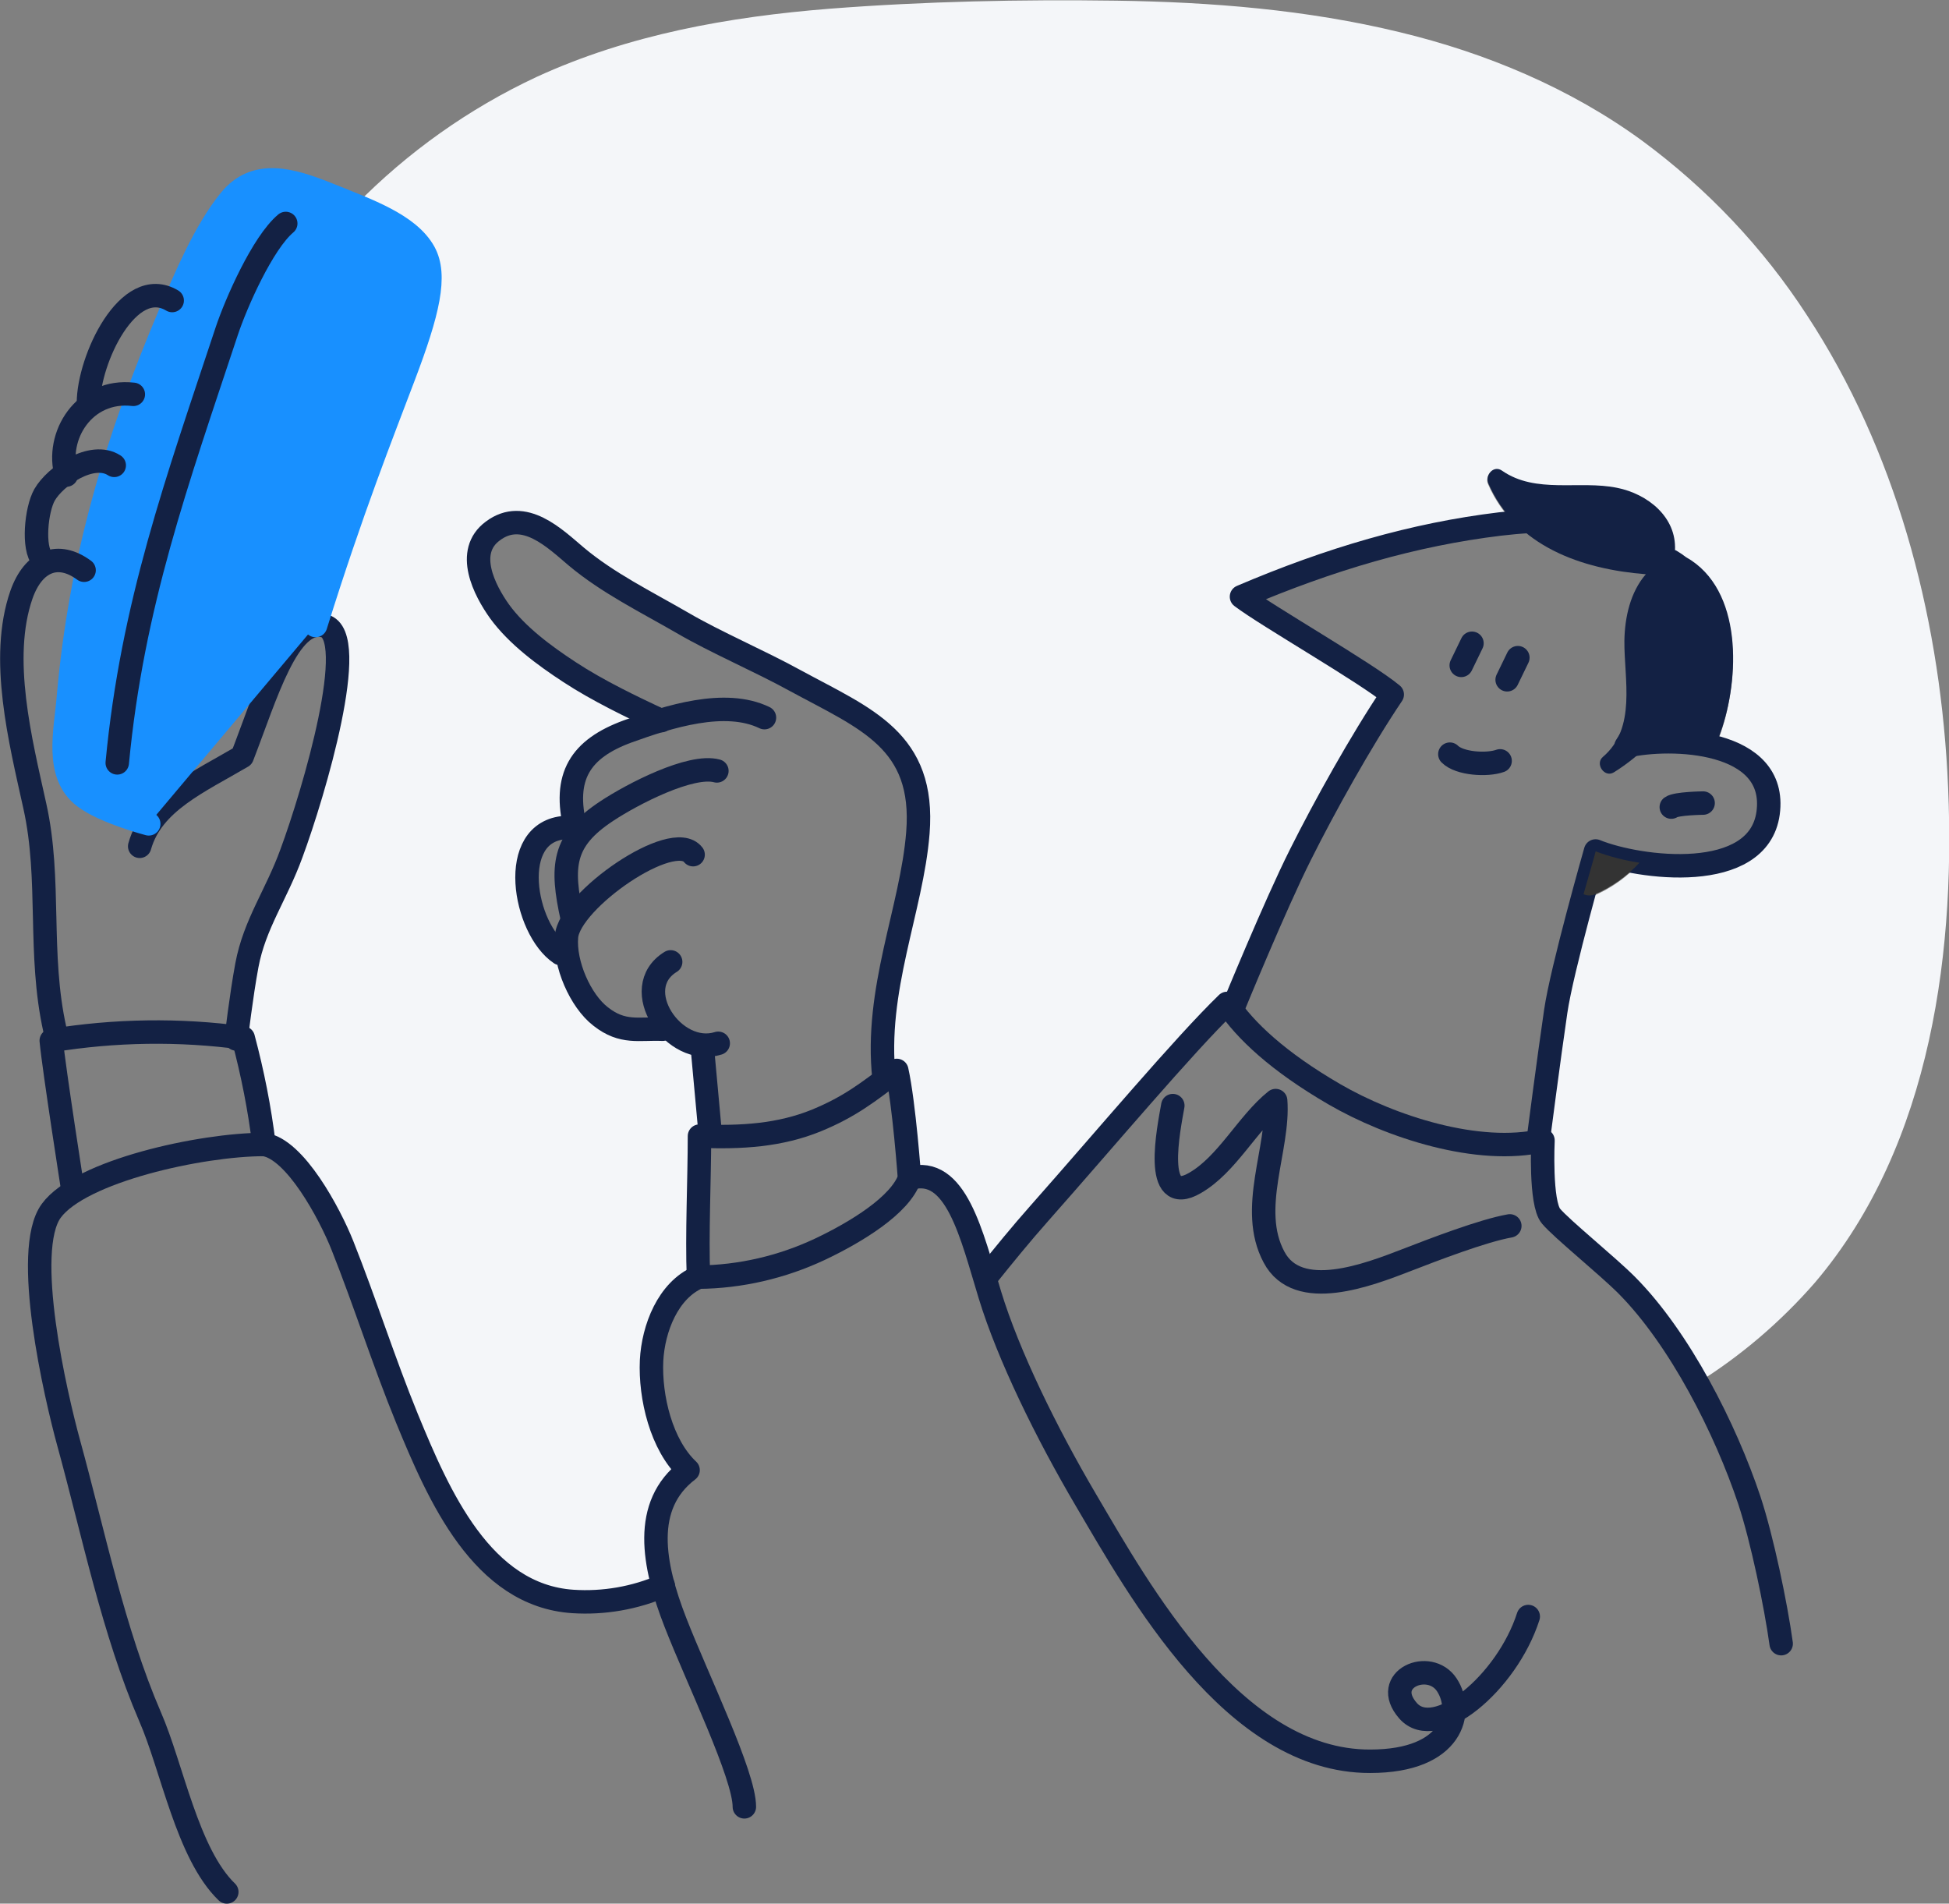 <?xml version="1.0" encoding="utf-8"?>
<!-- Generator: Adobe Illustrator 24.1.3, SVG Export Plug-In . SVG Version: 6.00 Build 0)  -->
<svg version="1.1" id="Layer_1" xmlns="http://www.w3.org/2000/svg" xmlns:xlink="http://www.w3.org/1999/xlink" x="0px" y="0px"
	 viewBox="0 0 581.8 568.2" style="enable-background:new 0 0 581.8 568.2;" xml:space="preserve">
<rect x="0" y="0" width="581.8" height="568.2" fill="#808080" stroke="none"/>
<style type="text/css">
	.st0{fill:#F4F6F9;}
	.st1{fill:none;stroke:#132144;stroke-width:7;stroke-linecap:round;stroke-linejoin:round;}
	.st2{fill:#1890FF;stroke:#1890FF;stroke-width:7;stroke-linecap:round;stroke-linejoin:round;}
	.st3{fill:#333333;}
	.st4{fill:#132144;}
</style>
<path id="BG" class="st0" d="M581.3,230.3c-2.7-47.7-15.5-96-41.9-136.2c-13.1-20.2-29.8-37.8-49.2-52.1
	c-21.5-15.7-46.6-26.2-72.4-32.4c-27.6-6.7-56.3-9-84.6-9.4S276,0.4,247.7,2.6c-30.1,2.4-60,7.7-87.6,20.4
	c-20.1,9.4-38.4,22.4-53.9,38.2c8.8,3.6,16.9,7.6,20.4,14.1c3.8,6.9,1.2,17.8-6,36.8c-6.5,17.2-15.6,40-26.4,74.6l0,0
	c0.9-0.1,1.8-0.1,2.6,0.1c10.8,2.8-3.1,49.8-9.8,67.9c-4.5,12.4-11,21.1-13.3,33.4c-1.5,8-2.9,19.1-3.2,21.5
	c0.6,0.1,1.3,0.2,1.9,0.3c2.8,10.5,4.9,21.1,6.2,31.8c9.3,1.3,19.6,20.6,23.4,30.1c6.8,17.1,12.3,34.6,19.3,51.7
	c9.5,23.1,22.4,52.8,49.5,54.6c9.2,0.6,18.5-1,27-4.7c-3.7-13.5-3.5-26.3,7.4-34.5c-7.9-7.5-11.4-21.8-10.9-32.7
	c0.5-9.6,4.8-21,14-24.9c-0.5-12.6,0.3-29.2,0.3-42.1c1.2,0,2.3,0.1,3.5,0.1l-0.4-1.9l-2.3-25.1l-0.1-0.2c-3.8-0.5-7.2-2.4-9.8-5.2
	l-1.9,0.6c-7.1-0.3-11.9,1.4-18.5-3.8c-4.7-3.6-8.5-10.9-9.8-17.7l-2.2-1.2c-10.9-7.3-16.1-36.5,1.5-37.6l2.7-1.2
	c-3.1-14.6,2.2-22.5,16-27.5c3-1.1,6.3-2.3,9.8-3.3c-8.6-4-19.1-9-27.1-14.3c-7.5-4.9-15.6-10.9-20.8-18
	c-4.6-6.4-10.5-17.9-2.1-24.1c9.3-7,18.6,2.3,24.9,7.6c9.4,7.9,20.8,13.5,31.7,19.8c10.1,5.9,22.9,11.3,33.8,17.3
	c21,11.4,38.7,17.8,36.5,45.4c-1.8,22.8-13,46.8-10.1,73.3v0.4c1.2-0.9,2.5-1.9,3.8-2.9c2.2,9.9,3.8,32.2,3.8,32.2
	c12.7-3.6,17.6,13.2,22.5,29.9l0.3-0.2c5.2-6.5,10.5-13,16-19.2c20-22.6,43-50,56-62.6c0.5,0.7,1,1.5,1.5,2.2
	c4.5-10.9,14.6-35.2,20.3-46.5c7.1-14.2,18.1-34,27.4-47.8c-7.8-6.5-37.5-23.5-45-29.2c26.5-11.3,51.5-18.6,77.2-21.7
	c1.5-0.2,3-0.3,4.5-0.5c-3.4-3.4-6.1-7.4-8-11.8c-1.1-2.5,1.6-5.5,4.1-3.8c10.1,7,23,2.8,34.3,5.1c9,1.8,17.7,8.8,17.3,18.6
	c0.2,0.1,0.3,0.1,0.5,0.2c1,0.5,1.9,1.2,2.8,1.9c17.1,9.6,16,36.4,10.4,52.4c-0.5,1.5-1.1,3-1.7,4.5l0,0c9.7,2.5,17.4,8.3,15.8,19.6
	c-2.2,16-23,17.3-38.7,14.7l0.3,0.1c-3.7,4-8.2,7.2-13.2,9.4c-1.1,0.5-2.4,0.5-3.5,0c-3.1,11.4-7.2,27.4-8.3,35
	c-2.1,14.3-5.1,37.5-5.1,37.5l-0.3,1.3c0.5-0.1,1.1-0.2,1.6-0.3c0,0-0.9,18.7,2.4,22.6s16.6,14.6,22.6,20.6c7.6,7.7,14.8,18,21,29
	c13.2-8.2,25.1-18.4,35.3-30.1C576.9,341.5,584.2,282.4,581.3,230.3z"/>
<path class="st1" d="M271.5,351.7c0,0-1.6-22.3-3.8-32.2c-8.6,6.6-14.2,10.9-23.9,14.9c-11,4.5-22.5,5.2-35,4.7
	c0,13-0.8,29.5-0.3,42.1c12.5-0.1,24.9-3,36.2-8.3C255.7,367.7,268.7,359.7,271.5,351.7z"/>
<path class="st1" d="M350.1,330c-1.2,6.8-6.1,30.5,6.6,23.1c9.6-5.5,15.7-17.9,24.1-24.6c1.1,14.3-8.2,32.3-0.5,46.7
	c7.1,13.5,28.2,5.3,39.6,0.9c8-3.1,22.8-8.8,30.8-10.2"/>
<path class="st1" d="M368.2,300.5c0,0,12.5-30.5,20-45.4c7.1-14.2,18.1-34,27.4-47.8c-7.8-6.5-37.5-23.5-45-29.2
	c26.5-11.3,51.5-18.6,77.2-21.7c22.1-2.6,57.4-2.1,52.6,30.3c-1.8,12.2-8.2,25.5-15,36c13.3-3.1,45.4-2.1,42.4,20
	c-2.9,21.1-38.5,16.6-51.5,11.3c0,0-10.1,35.4-11.9,47.9c-2.1,14.3-5.1,37.5-5.1,37.5"/>
<path class="st1" d="M432.8,225.1c2.9,2.9,11.1,3.4,15,2"/>
<path class="st1" d="M439.4,192c-1.2,2.5-3.2,6.6-3.2,6.6"/>
<path class="st1" d="M453.1,196.3c-1.2,2.5-3.2,6.6-3.2,6.6"/>
<path class="st1" d="M208.5,381.2c-9.1,3.9-13.5,15.3-14,24.9c-0.5,10.9,2.9,25.2,10.9,32.7c-13.8,10.5-10.5,28.2-3.8,45.4
	s20.6,45.6,20.6,55.1"/>
<path class="st1" d="M271.5,351.7c13.9-4,18.5,16.8,24,34.8s16.8,41.1,28.7,61.3c15.8,26.8,44,78,84.8,77.9
	c24.9,0,28.1-14.9,22.9-22.8s-19.8-1.7-11.6,7.7s29.5-8.2,35.9-28.1"/>
<path class="st1" d="M294.3,381.3c5.2-6.5,10.5-13,16-19.2c20-22.6,43-50,56-62.6c5.4,8.1,15.3,17.4,32,27.1
	c16.7,9.7,43,18.3,62.3,13.8c0,0-0.9,18.7,2.4,22.6s16.6,14.6,22.6,20.6c15.8,15.9,29.5,42.9,36.6,64.2c3.8,11.5,7.9,31.2,9.5,42.8"
	/>
<path class="st1" d="M21.8,355.5c0,0-5.7-36.4-6.5-44.9c18.9-3.1,38.3-3.4,57.3-0.8c2.8,10.5,4.9,21.1,6.2,31.8
	c9.3,1.3,19.6,20.6,23.4,30.1c6.8,17.1,12.3,34.6,19.3,51.7c9.5,23.1,22.4,52.8,49.5,54.6c9.2,0.6,18.5-1,27-4.7"/>
<path class="st1" d="M78.8,341.6c-18.7,0-54.8,7.9-63.5,19.8s1.3,55.1,5.2,69.3c7.4,26.9,13.3,56.2,24.3,81.7
	c6.6,15.1,11.1,40.9,22.9,52.3"/>
<path class="st1" d="M41.7,252.6c3.7-13.2,17.7-19.2,30.6-26.8c7-18,13.7-41.7,24.5-39s-3.1,49.8-9.8,67.9
	c-4.5,12.4-11,21.1-13.3,33.4c-1.7,9.1-3.2,22-3.2,22"/>
<line class="st1" x1="211.9" y1="337.2" x2="209.6" y2="312.1"/>
<path class="st1" d="M214.4,311.4c-13.3,4.2-27.1-16.4-14.2-24.3"/>
<path class="st2" d="M44.4,245.9c0,0-13.1-3.4-19.2-8c-8.9-6.7-5.6-19.8-4.8-29.6c3.6-41.3,14.3-76.8,30.3-114.5
	c4.6-10.9,10.5-24.9,17.9-34c7.6-9.4,18.2-6.3,29.6-1.7s23.8,8.9,28.4,17.2c3.8,6.9,1.2,17.8-6,36.8c-6.5,17.2-15.6,40-26.4,74.6"/>
<path class="st1" d="M197.8,307.2c-7.1-0.3-11.9,1.4-18.5-3.8c-6.1-4.7-10.9-15.8-10.2-23.8c0.9-10.9,31.8-32.3,37.8-24.5"/>
<path class="st1" d="M16.4,307.4c-5.1-22.8-1.1-44.8-6-66.8c-4.3-19.5-10.6-44.1-4-63.1c3.6-10.2,11-13,18.7-7.3"/>
<path class="st1" d="M170.8,274c-3.4-15.4-2.9-23.2,10.3-31.9c7.7-5.1,25.1-14.1,32.9-12"/>
<path class="st1" d="M12.7,166.9c-3-3.2-1.9-14.8,0.6-19.2c3.2-5.6,14.2-13.1,20.8-8.8"/>
<path class="st1" d="M171.8,247.3c-3.9-15.5,1.4-23.8,15.6-29c12.2-4.4,29-9.8,40.8-4.1"/>
<path class="st1" d="M19.8,141.8c-3.4-11.6,5.3-25.8,20-24.1"/>
<path class="st1" d="M167.3,284.6c-10.9-7.3-16.1-36.5,1.5-37.6"/>
<path class="st1" d="M26.4,120.3c0-12.9,11.9-38.4,25-30.6"/>
<path class="st1" d="M197.4,215.1c-8.7-4-19.2-9.1-27.4-14.5c-7.5-4.9-15.6-10.9-20.8-18c-4.6-6.4-10.5-17.9-2.1-24.1
	c9.3-7,18.6,2.3,24.9,7.6c9.4,7.9,20.8,13.5,31.7,19.8c10.1,5.9,22.9,11.3,33.8,17.3c21,11.4,38.7,17.8,36.5,45.4
	c-1.8,22.8-13,46.8-10.1,73.3"/>
<path class="st1" d="M35,227.7c4.5-47.3,17.8-83.9,32.7-128.9c2.8-8.4,10.7-26.3,17.6-32.1"/>
<path class="st1" d="M498.9,240.9c1.5-1.1,9.5-1.2,9.5-1.2"/>
<path class="st3" d="M472.7,266.9c1.1,0.5,2.4,0.5,3.5,0c5-2.2,9.5-5.4,13.2-9.4c-4.5-0.7-8.9-1.8-13.1-3.4
	C476.4,254.1,474.8,259.5,472.7,266.9z"/>
<path class="st4" d="M503.3,166.3c-0.9-0.7-1.8-1.3-2.8-1.9c-0.2-0.1-0.3-0.2-0.5-0.2c0.5-9.9-8.2-16.8-17.3-18.6
	c-11.3-2.3-24.2,1.9-34.3-5.1c-2.5-1.8-5.2,1.3-4.1,3.8c8.2,18.8,27.9,25.6,47,27.1c-4.6,5.3-6.3,12.8-6.4,19.9
	c-0.1,11.5,3.7,26-6.4,34.6c-2.5,2.1,0.5,6.4,3.3,4.6c4-2.5,7.7-5.5,11-8.8c6.4-0.6,12.9-0.1,19.1,1.4c0.6-1.5,1.2-3,1.7-4.5
	C519.3,202.7,520.4,175.9,503.3,166.3z"/>
</svg>
